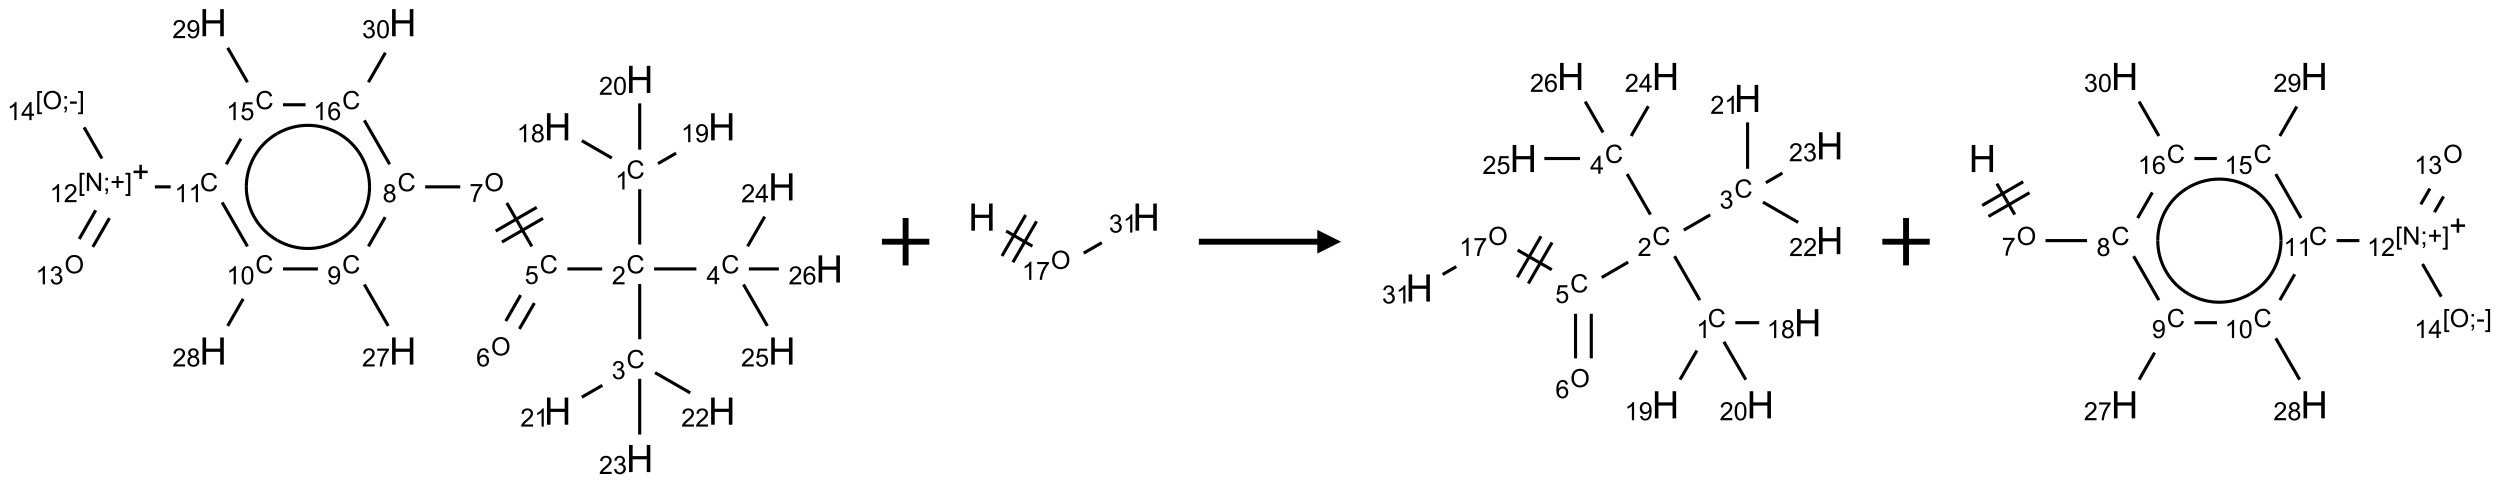 <?xml version="1.0" encoding="UTF-8"?>
<svg xmlns="http://www.w3.org/2000/svg" xmlns:xlink="http://www.w3.org/1999/xlink" width="1055" height="204" viewBox="0 0 1055 204">
<defs>
<g>
<g id="glyph-0-0">
<path d="M 1.332 0 L 1.332 -6.668 L 6.668 -6.668 L 6.668 0 Z M 1.5 -0.168 L 6.5 -0.168 L 6.5 -6.5 L 1.5 -6.5 Z M 1.5 -0.168 "/>
</g>
<g id="glyph-0-1">
<path d="M 6.27 -2.676 L 7.281 -2.422 C 7.07 -1.594 6.688 -0.961 6.137 -0.523 C 5.586 -0.086 4.914 0.129 4.121 0.129 C 3.297 0.129 2.629 -0.039 2.113 -0.371 C 1.598 -0.707 1.203 -1.191 0.934 -1.828 C 0.664 -2.465 0.531 -3.145 0.531 -3.875 C 0.531 -4.672 0.684 -5.363 0.988 -5.957 C 1.293 -6.547 1.723 -6.996 2.285 -7.305 C 2.844 -7.613 3.461 -7.766 4.137 -7.766 C 4.898 -7.766 5.543 -7.57 6.062 -7.184 C 6.582 -6.793 6.945 -6.246 7.152 -5.543 L 6.156 -5.309 C 5.98 -5.863 5.723 -6.266 5.387 -6.52 C 5.051 -6.773 4.625 -6.902 4.113 -6.902 C 3.527 -6.902 3.039 -6.762 2.645 -6.48 C 2.25 -6.199 1.973 -5.82 1.812 -5.348 C 1.652 -4.871 1.574 -4.383 1.574 -3.879 C 1.574 -3.23 1.668 -2.664 1.855 -2.18 C 2.047 -1.695 2.34 -1.332 2.738 -1.094 C 3.137 -0.855 3.57 -0.734 4.035 -0.734 C 4.602 -0.734 5.082 -0.898 5.473 -1.223 C 5.867 -1.551 6.133 -2.035 6.27 -2.676 Z M 6.27 -2.676 "/>
</g>
<g id="glyph-0-2">
<path d="M 3.973 0 L 3.035 0 L 3.035 -5.973 C 2.809 -5.758 2.516 -5.543 2.148 -5.328 C 1.781 -5.113 1.453 -4.953 1.16 -4.844 L 1.16 -5.75 C 1.684 -5.996 2.145 -6.297 2.535 -6.645 C 2.93 -6.996 3.207 -7.336 3.371 -7.668 L 3.973 -7.668 Z M 3.973 0 "/>
</g>
<g id="glyph-0-3">
<path d="M 5.371 -0.902 L 5.371 0 L 0.324 0 C 0.316 -0.227 0.352 -0.441 0.434 -0.652 C 0.562 -0.996 0.766 -1.332 1.051 -1.668 C 1.332 -2 1.742 -2.387 2.277 -2.824 C 3.105 -3.504 3.668 -4.043 3.957 -4.441 C 4.25 -4.84 4.395 -5.215 4.395 -5.566 C 4.395 -5.938 4.262 -6.254 3.996 -6.508 C 3.73 -6.762 3.387 -6.891 2.957 -6.891 C 2.508 -6.891 2.145 -6.754 1.875 -6.484 C 1.605 -6.215 1.469 -5.84 1.465 -5.359 L 0.5 -5.457 C 0.566 -6.176 0.812 -6.727 1.246 -7.102 C 1.676 -7.477 2.254 -7.668 2.98 -7.668 C 3.711 -7.668 4.293 -7.465 4.719 -7.059 C 5.145 -6.652 5.359 -6.148 5.359 -5.547 C 5.359 -5.242 5.297 -4.941 5.172 -4.645 C 5.047 -4.352 4.84 -4.039 4.551 -3.715 C 4.262 -3.387 3.777 -2.938 3.105 -2.371 C 2.543 -1.898 2.18 -1.578 2.02 -1.41 C 1.859 -1.242 1.73 -1.07 1.625 -0.902 Z M 5.371 -0.902 "/>
</g>
<g id="glyph-0-4">
<path d="M 0.449 -2.016 L 1.387 -2.141 C 1.492 -1.609 1.676 -1.227 1.934 -0.992 C 2.191 -0.758 2.508 -0.641 2.879 -0.641 C 3.32 -0.641 3.695 -0.793 3.996 -1.098 C 4.301 -1.402 4.453 -1.781 4.453 -2.234 C 4.453 -2.664 4.312 -3.02 4.031 -3.301 C 3.75 -3.578 3.391 -3.719 2.957 -3.719 C 2.781 -3.719 2.562 -3.684 2.297 -3.613 L 2.402 -4.438 C 2.465 -4.43 2.516 -4.426 2.551 -4.426 C 2.949 -4.426 3.312 -4.531 3.629 -4.738 C 3.949 -4.949 4.109 -5.27 4.109 -5.703 C 4.109 -6.047 3.992 -6.332 3.762 -6.559 C 3.527 -6.785 3.227 -6.895 2.859 -6.895 C 2.496 -6.895 2.191 -6.781 1.949 -6.551 C 1.707 -6.324 1.547 -5.98 1.48 -5.52 L 0.543 -5.688 C 0.656 -6.316 0.918 -6.805 1.324 -7.148 C 1.73 -7.492 2.234 -7.668 2.84 -7.668 C 3.254 -7.668 3.641 -7.578 3.988 -7.398 C 4.34 -7.219 4.609 -6.977 4.793 -6.668 C 4.98 -6.359 5.074 -6.031 5.074 -5.684 C 5.074 -5.352 4.984 -5.051 4.809 -4.781 C 4.629 -4.512 4.367 -4.297 4.02 -4.137 C 4.473 -4.031 4.824 -3.816 5.074 -3.488 C 5.324 -3.16 5.449 -2.75 5.449 -2.254 C 5.449 -1.59 5.203 -1.023 4.719 -0.559 C 4.234 -0.098 3.617 0.137 2.875 0.137 C 2.203 0.137 1.648 -0.062 1.207 -0.465 C 0.762 -0.863 0.512 -1.379 0.449 -2.016 Z M 0.449 -2.016 "/>
</g>
<g id="glyph-0-5">
<path d="M 3.449 0 L 3.449 -1.828 L 0.137 -1.828 L 0.137 -2.688 L 3.621 -7.637 L 4.387 -7.637 L 4.387 -2.688 L 5.418 -2.688 L 5.418 -1.828 L 4.387 -1.828 L 4.387 0 Z M 3.449 -2.688 L 3.449 -6.129 L 1.059 -2.688 Z M 3.449 -2.688 "/>
</g>
<g id="glyph-0-6">
<path d="M 0.441 -2 L 1.426 -2.082 C 1.5 -1.605 1.668 -1.242 1.934 -1.004 C 2.199 -0.762 2.52 -0.641 2.895 -0.641 C 3.348 -0.641 3.73 -0.812 4.043 -1.152 C 4.355 -1.492 4.512 -1.941 4.512 -2.504 C 4.512 -3.039 4.359 -3.461 4.059 -3.77 C 3.758 -4.078 3.367 -4.234 2.879 -4.234 C 2.578 -4.234 2.305 -4.164 2.062 -4.027 C 1.82 -3.891 1.629 -3.715 1.488 -3.496 L 0.609 -3.609 L 1.348 -7.531 L 5.145 -7.531 L 5.145 -6.637 L 2.098 -6.637 L 1.688 -4.582 C 2.145 -4.902 2.625 -5.062 3.129 -5.062 C 3.797 -5.062 4.359 -4.832 4.816 -4.371 C 5.277 -3.91 5.504 -3.312 5.504 -2.59 C 5.504 -1.898 5.305 -1.301 4.902 -0.797 C 4.41 -0.18 3.742 0.129 2.895 0.129 C 2.199 0.129 1.633 -0.062 1.195 -0.453 C 0.758 -0.844 0.504 -1.359 0.441 -2 Z M 0.441 -2 "/>
</g>
<g id="glyph-0-7">
<path d="M 5.309 -5.766 L 4.375 -5.691 C 4.293 -6.059 4.172 -6.328 4.02 -6.496 C 3.766 -6.762 3.453 -6.895 3.082 -6.895 C 2.785 -6.895 2.523 -6.812 2.297 -6.645 C 2 -6.43 1.77 -6.117 1.598 -5.703 C 1.43 -5.289 1.34 -4.703 1.332 -3.938 C 1.559 -4.281 1.836 -4.535 2.16 -4.703 C 2.488 -4.871 2.828 -4.953 3.188 -4.953 C 3.812 -4.953 4.344 -4.723 4.785 -4.262 C 5.223 -3.801 5.441 -3.207 5.441 -2.48 C 5.441 -2 5.34 -1.555 5.133 -1.145 C 4.926 -0.73 4.641 -0.418 4.281 -0.199 C 3.922 0.02 3.512 0.129 3.051 0.129 C 2.27 0.129 1.633 -0.156 1.141 -0.73 C 0.648 -1.305 0.402 -2.254 0.402 -3.574 C 0.402 -5.051 0.672 -6.121 1.219 -6.793 C 1.695 -7.375 2.336 -7.668 3.141 -7.668 C 3.742 -7.668 4.234 -7.5 4.617 -7.16 C 5 -6.824 5.23 -6.359 5.309 -5.766 Z M 1.48 -2.473 C 1.48 -2.152 1.547 -1.844 1.684 -1.547 C 1.82 -1.25 2.016 -1.027 2.262 -0.871 C 2.508 -0.719 2.766 -0.641 3.035 -0.641 C 3.434 -0.641 3.773 -0.801 4.059 -1.121 C 4.344 -1.441 4.484 -1.875 4.484 -2.422 C 4.484 -2.949 4.344 -3.367 4.062 -3.668 C 3.781 -3.973 3.426 -4.125 3 -4.125 C 2.578 -4.125 2.219 -3.973 1.922 -3.668 C 1.625 -3.363 1.48 -2.969 1.48 -2.473 Z M 1.48 -2.473 "/>
</g>
<g id="glyph-0-8">
<path d="M 0.516 -3.719 C 0.516 -4.984 0.855 -5.977 1.535 -6.695 C 2.215 -7.414 3.094 -7.77 4.172 -7.77 C 4.875 -7.77 5.512 -7.602 6.078 -7.266 C 6.645 -6.93 7.074 -6.461 7.371 -5.855 C 7.668 -5.254 7.816 -4.57 7.816 -3.809 C 7.816 -3.035 7.66 -2.34 7.348 -1.73 C 7.035 -1.117 6.594 -0.656 6.02 -0.34 C 5.449 -0.027 4.828 0.129 4.168 0.129 C 3.449 0.129 2.805 -0.043 2.238 -0.391 C 1.672 -0.738 1.246 -1.211 0.953 -1.812 C 0.66 -2.414 0.516 -3.047 0.516 -3.719 Z M 1.559 -3.703 C 1.559 -2.781 1.805 -2.059 2.301 -1.527 C 2.793 -1 3.414 -0.734 4.16 -0.734 C 4.922 -0.734 5.547 -1 6.039 -1.535 C 6.531 -2.07 6.777 -2.828 6.777 -3.812 C 6.777 -4.434 6.672 -4.977 6.461 -5.441 C 6.25 -5.902 5.945 -6.262 5.539 -6.52 C 5.133 -6.773 4.68 -6.902 4.176 -6.902 C 3.461 -6.902 2.848 -6.656 2.332 -6.164 C 1.816 -5.672 1.559 -4.852 1.559 -3.703 Z M 1.559 -3.703 "/>
</g>
<g id="glyph-0-9">
<path d="M 0.504 -6.637 L 0.504 -7.535 L 5.449 -7.535 L 5.449 -6.809 C 4.961 -6.289 4.48 -5.602 4.004 -4.746 C 3.527 -3.887 3.156 -3.004 2.895 -2.098 C 2.707 -1.461 2.59 -0.762 2.535 0 L 1.574 0 C 1.582 -0.602 1.703 -1.328 1.926 -2.176 C 2.152 -3.027 2.477 -3.848 2.898 -4.637 C 3.32 -5.426 3.77 -6.094 4.246 -6.637 Z M 0.504 -6.637 "/>
</g>
<g id="glyph-0-10">
<path d="M 1.887 -4.141 C 1.496 -4.281 1.207 -4.484 1.02 -4.75 C 0.832 -5.016 0.738 -5.328 0.738 -5.699 C 0.738 -6.254 0.938 -6.719 1.34 -7.098 C 1.738 -7.477 2.27 -7.668 2.934 -7.668 C 3.598 -7.668 4.137 -7.473 4.543 -7.086 C 4.949 -6.699 5.152 -6.227 5.152 -5.672 C 5.152 -5.316 5.059 -5.008 4.871 -4.746 C 4.688 -4.484 4.406 -4.281 4.027 -4.141 C 4.496 -3.988 4.852 -3.742 5.098 -3.402 C 5.34 -3.062 5.465 -2.656 5.465 -2.184 C 5.465 -1.531 5.234 -0.98 4.77 -0.535 C 4.309 -0.09 3.703 0.129 2.949 0.129 C 2.195 0.129 1.586 -0.094 1.125 -0.539 C 0.664 -0.984 0.434 -1.543 0.434 -2.207 C 0.434 -2.703 0.559 -3.121 0.809 -3.457 C 1.062 -3.793 1.422 -4.02 1.887 -4.141 Z M 1.699 -5.73 C 1.699 -5.367 1.812 -5.074 2.047 -4.844 C 2.281 -4.613 2.582 -4.5 2.953 -4.5 C 3.312 -4.5 3.609 -4.613 3.84 -4.84 C 4.07 -5.066 4.188 -5.348 4.188 -5.676 C 4.188 -6.02 4.07 -6.309 3.832 -6.543 C 3.594 -6.777 3.297 -6.895 2.941 -6.895 C 2.586 -6.895 2.289 -6.781 2.051 -6.551 C 1.816 -6.324 1.699 -6.047 1.699 -5.73 Z M 1.395 -2.203 C 1.395 -1.938 1.461 -1.676 1.586 -1.426 C 1.711 -1.176 1.902 -0.984 2.152 -0.848 C 2.402 -0.711 2.672 -0.641 2.957 -0.641 C 3.406 -0.641 3.777 -0.785 4.066 -1.074 C 4.359 -1.363 4.504 -1.727 4.504 -2.172 C 4.504 -2.625 4.355 -2.996 4.055 -3.293 C 3.754 -3.586 3.379 -3.734 2.926 -3.734 C 2.484 -3.734 2.121 -3.59 1.832 -3.297 C 1.543 -3.004 1.395 -2.641 1.395 -2.203 Z M 1.395 -2.203 "/>
</g>
<g id="glyph-0-11">
<path d="M 0.582 -1.766 L 1.484 -1.848 C 1.562 -1.426 1.707 -1.117 1.922 -0.926 C 2.137 -0.734 2.414 -0.641 2.75 -0.641 C 3.039 -0.641 3.289 -0.707 3.508 -0.84 C 3.727 -0.973 3.902 -1.148 4.043 -1.367 C 4.18 -1.586 4.297 -1.887 4.391 -2.262 C 4.484 -2.637 4.531 -3.016 4.531 -3.406 C 4.531 -3.449 4.531 -3.512 4.527 -3.594 C 4.34 -3.297 4.082 -3.055 3.758 -2.867 C 3.434 -2.68 3.082 -2.59 2.703 -2.59 C 2.07 -2.59 1.535 -2.816 1.098 -3.277 C 0.66 -3.734 0.441 -4.34 0.441 -5.09 C 0.441 -5.863 0.672 -6.484 1.129 -6.957 C 1.586 -7.43 2.156 -7.668 2.844 -7.668 C 3.34 -7.668 3.793 -7.531 4.207 -7.266 C 4.617 -7 4.93 -6.617 5.145 -6.121 C 5.355 -5.629 5.465 -4.91 5.465 -3.973 C 5.465 -2.996 5.359 -2.223 5.145 -1.645 C 4.934 -1.066 4.617 -0.625 4.199 -0.324 C 3.781 -0.02 3.293 0.129 2.73 0.129 C 2.133 0.129 1.645 -0.035 1.266 -0.367 C 0.887 -0.699 0.66 -1.164 0.582 -1.766 Z M 4.422 -5.137 C 4.422 -5.676 4.277 -6.102 3.992 -6.418 C 3.707 -6.734 3.359 -6.891 2.957 -6.891 C 2.543 -6.891 2.18 -6.719 1.871 -6.379 C 1.562 -6.039 1.406 -5.598 1.406 -5.059 C 1.406 -4.57 1.555 -4.176 1.848 -3.871 C 2.141 -3.566 2.5 -3.418 2.934 -3.418 C 3.367 -3.418 3.723 -3.57 4.004 -3.871 C 4.281 -4.176 4.422 -4.598 4.422 -5.137 Z M 4.422 -5.137 "/>
</g>
<g id="glyph-0-12">
<path d="M 0.441 -3.766 C 0.441 -4.668 0.535 -5.395 0.723 -5.945 C 0.906 -6.496 1.184 -6.922 1.551 -7.219 C 1.918 -7.516 2.375 -7.668 2.934 -7.668 C 3.344 -7.668 3.703 -7.586 4.012 -7.418 C 4.32 -7.254 4.574 -7.016 4.777 -6.707 C 4.977 -6.395 5.137 -6.016 5.25 -5.57 C 5.363 -5.125 5.422 -4.523 5.422 -3.766 C 5.422 -2.871 5.328 -2.148 5.145 -1.598 C 4.961 -1.047 4.688 -0.621 4.32 -0.32 C 3.953 -0.02 3.492 0.129 2.934 0.129 C 2.195 0.129 1.617 -0.133 1.199 -0.66 C 0.695 -1.297 0.441 -2.332 0.441 -3.766 Z M 1.406 -3.766 C 1.406 -2.512 1.555 -1.68 1.848 -1.262 C 2.141 -0.848 2.5 -0.641 2.934 -0.641 C 3.363 -0.641 3.727 -0.848 4.02 -1.266 C 4.312 -1.684 4.457 -2.516 4.457 -3.766 C 4.457 -5.023 4.312 -5.859 4.02 -6.27 C 3.727 -6.684 3.359 -6.891 2.922 -6.891 C 2.492 -6.891 2.148 -6.707 1.891 -6.344 C 1.566 -5.879 1.406 -5.02 1.406 -3.766 Z M 1.406 -3.766 "/>
</g>
<g id="glyph-0-13">
<path d="M 0.723 2.121 L 0.723 -7.637 L 2.793 -7.637 L 2.793 -6.859 L 1.66 -6.859 L 1.66 1.344 L 2.793 1.344 L 2.793 2.121 Z M 0.723 2.121 "/>
</g>
<g id="glyph-0-14">
<path d="M 0.812 0 L 0.812 -7.637 L 1.848 -7.637 L 5.859 -1.641 L 5.859 -7.637 L 6.828 -7.637 L 6.828 0 L 5.793 0 L 1.781 -6 L 1.781 0 Z M 0.812 0 "/>
</g>
<g id="glyph-0-15">
<path d="M 0.949 -4.465 L 0.949 -5.531 L 2.016 -5.531 L 2.016 -4.465 Z M 0.949 0 L 0.949 -1.066 L 2.016 -1.066 L 2.016 0 C 2.016 0.391 1.945 0.711 1.809 0.949 C 1.668 1.191 1.449 1.379 1.145 1.512 L 0.887 1.109 C 1.082 1.023 1.23 0.895 1.324 0.727 C 1.418 0.559 1.469 0.316 1.48 0 Z M 0.949 0 "/>
</g>
<g id="glyph-0-16">
<path d="M 2.672 -1.234 L 2.672 -3.328 L 0.594 -3.328 L 0.594 -4.203 L 2.672 -4.203 L 2.672 -6.281 L 3.559 -6.281 L 3.559 -4.203 L 5.637 -4.203 L 5.637 -3.328 L 3.559 -3.328 L 3.559 -1.234 Z M 2.672 -1.234 "/>
</g>
<g id="glyph-0-17">
<path d="M 2.27 2.121 L 0.203 2.121 L 0.203 1.344 L 1.332 1.344 L 1.332 -6.859 L 0.203 -6.859 L 0.203 -7.637 L 2.27 -7.637 Z M 2.27 2.121 "/>
</g>
<g id="glyph-0-18">
<path d="M 0.34 -2.293 L 0.34 -3.234 L 3.219 -3.234 L 3.219 -2.293 Z M 0.34 -2.293 "/>
</g>
<g id="glyph-1-0">
<path d="M 2 0 L 2 -10 L 10 -10 L 10 0 Z M 2.25 -0.25 L 9.75 -0.25 L 9.75 -9.75 L 2.25 -9.75 Z M 2.25 -0.25 "/>
</g>
<g id="glyph-1-1">
<path d="M 1.281 0 L 1.281 -11.453 L 2.797 -11.453 L 2.797 -6.75 L 8.75 -6.75 L 8.75 -11.453 L 10.266 -11.453 L 10.266 0 L 8.75 0 L 8.75 -5.398 L 2.797 -5.398 L 2.797 0 Z M 1.281 0 "/>
</g>
</g>
</defs>
<path fill="none" stroke-width="0.033" stroke-linecap="butt" stroke-linejoin="miter" stroke="rgb(0%, 0%, 0%)" stroke-opacity="1" stroke-miterlimit="10" d="M 6 1.757 L 6 2.34 " transform="matrix(40, 0, 0, 40, 29.949, 9.574)"/>
<path fill="none" stroke-width="0.033" stroke-linecap="butt" stroke-linejoin="miter" stroke="rgb(0%, 0%, 0%)" stroke-opacity="1" stroke-miterlimit="10" d="M 6 2.757 L 6 3.34 " transform="matrix(40, 0, 0, 40, 29.949, 9.574)"/>
<path fill="none" stroke-width="0.033" stroke-linecap="butt" stroke-linejoin="miter" stroke="rgb(0%, 0%, 0%)" stroke-opacity="1" stroke-miterlimit="10" d="M 5.606 3.826 L 5.389 3.951 " transform="matrix(40, 0, 0, 40, 29.949, 9.574)"/>
<path fill="none" stroke-width="0.033" stroke-linecap="butt" stroke-linejoin="miter" stroke="rgb(0%, 0%, 0%)" stroke-opacity="1" stroke-miterlimit="10" d="M 6.162 3.692 L 6.534 3.906 " transform="matrix(40, 0, 0, 40, 29.949, 9.574)"/>
<path fill="none" stroke-width="0.033" stroke-linecap="butt" stroke-linejoin="miter" stroke="rgb(0%, 0%, 0%)" stroke-opacity="1" stroke-miterlimit="10" d="M 6 3.757 L 6 4.345 " transform="matrix(40, 0, 0, 40, 29.949, 9.574)"/>
<path fill="none" stroke-width="0.033" stroke-linecap="butt" stroke-linejoin="miter" stroke="rgb(0%, 0%, 0%)" stroke-opacity="1" stroke-miterlimit="10" d="M 6.152 2.598 L 6.598 2.598 " transform="matrix(40, 0, 0, 40, 29.949, 9.574)"/>
<path fill="none" stroke-width="0.033" stroke-linecap="butt" stroke-linejoin="miter" stroke="rgb(0%, 0%, 0%)" stroke-opacity="1" stroke-miterlimit="10" d="M 7.138 2.36 L 7.319 2.046 " transform="matrix(40, 0, 0, 40, 29.949, 9.574)"/>
<path fill="none" stroke-width="0.033" stroke-linecap="butt" stroke-linejoin="miter" stroke="rgb(0%, 0%, 0%)" stroke-opacity="1" stroke-miterlimit="10" d="M 7.095 2.762 L 7.347 3.199 " transform="matrix(40, 0, 0, 40, 29.949, 9.574)"/>
<path fill="none" stroke-width="0.033" stroke-linecap="butt" stroke-linejoin="miter" stroke="rgb(0%, 0%, 0%)" stroke-opacity="1" stroke-miterlimit="10" d="M 7.152 2.598 L 7.468 2.598 " transform="matrix(40, 0, 0, 40, 29.949, 9.574)"/>
<path fill="none" stroke-width="0.033" stroke-linecap="butt" stroke-linejoin="miter" stroke="rgb(0%, 0%, 0%)" stroke-opacity="1" stroke-miterlimit="10" d="M 5.604 2.598 L 5.237 2.598 " transform="matrix(40, 0, 0, 40, 29.949, 9.574)"/>
<path fill="none" stroke-width="0.033" stroke-linecap="butt" stroke-linejoin="miter" stroke="rgb(0%, 0%, 0%)" stroke-opacity="1" stroke-miterlimit="10" d="M 4.744 2.874 L 4.587 3.148 " transform="matrix(40, 0, 0, 40, 29.949, 9.574)"/>
<path fill="none" stroke-width="0.033" stroke-linecap="butt" stroke-linejoin="miter" stroke="rgb(0%, 0%, 0%)" stroke-opacity="1" stroke-miterlimit="10" d="M 4.889 2.958 L 4.731 3.231 " transform="matrix(40, 0, 0, 40, 29.949, 9.574)"/>
<path fill="none" stroke-width="0.033" stroke-linecap="butt" stroke-linejoin="miter" stroke="rgb(0%, 0%, 0%)" stroke-opacity="1" stroke-miterlimit="10" d="M 4.862 2.36 L 4.598 1.902 " transform="matrix(40, 0, 0, 40, 29.949, 9.574)"/>
<path fill="none" stroke-width="0.033" stroke-linecap="butt" stroke-linejoin="miter" stroke="rgb(0%, 0%, 0%)" stroke-opacity="1" stroke-miterlimit="10" d="M 4.914 1.948 L 4.481 2.198 " transform="matrix(40, 0, 0, 40, 29.949, 9.574)"/>
<path fill="none" stroke-width="0.033" stroke-linecap="butt" stroke-linejoin="miter" stroke="rgb(0%, 0%, 0%)" stroke-opacity="1" stroke-miterlimit="10" d="M 4.98 2.064 L 4.547 2.314 " transform="matrix(40, 0, 0, 40, 29.949, 9.574)"/>
<path fill="none" stroke-width="0.033" stroke-linecap="butt" stroke-linejoin="miter" stroke="rgb(0%, 0%, 0%)" stroke-opacity="1" stroke-miterlimit="10" d="M 4.107 1.732 L 3.737 1.732 " transform="matrix(40, 0, 0, 40, 29.949, 9.574)"/>
<path fill="none" stroke-width="0.033" stroke-linecap="butt" stroke-linejoin="miter" stroke="rgb(0%, 0%, 0%)" stroke-opacity="1" stroke-miterlimit="10" d="M 3.315 2.052 L 3.138 2.36 " transform="matrix(40, 0, 0, 40, 29.949, 9.574)"/>
<path fill="none" stroke-width="0.033" stroke-linecap="butt" stroke-linejoin="miter" stroke="rgb(0%, 0%, 0%)" stroke-opacity="1" stroke-miterlimit="10" d="M 3.095 2.762 L 3.347 3.199 " transform="matrix(40, 0, 0, 40, 29.949, 9.574)"/>
<path fill="none" stroke-width="0.033" stroke-linecap="butt" stroke-linejoin="miter" stroke="rgb(0%, 0%, 0%)" stroke-opacity="1" stroke-miterlimit="10" d="M 2.605 2.598 L 2.237 2.598 " transform="matrix(40, 0, 0, 40, 29.949, 9.574)"/>
<path fill="none" stroke-width="0.033" stroke-linecap="butt" stroke-linejoin="miter" stroke="rgb(0%, 0%, 0%)" stroke-opacity="1" stroke-miterlimit="10" d="M 1.817 2.914 L 1.653 3.199 " transform="matrix(40, 0, 0, 40, 29.949, 9.574)"/>
<path fill="none" stroke-width="0.033" stroke-linecap="butt" stroke-linejoin="miter" stroke="rgb(0%, 0%, 0%)" stroke-opacity="1" stroke-miterlimit="10" d="M 1.862 2.36 L 1.595 1.896 " transform="matrix(40, 0, 0, 40, 29.949, 9.574)"/>
<path fill="none" stroke-width="0.033" stroke-linecap="butt" stroke-linejoin="miter" stroke="rgb(0%, 0%, 0%)" stroke-opacity="1" stroke-miterlimit="10" d="M 1.052 1.732 L 0.885 1.732 " transform="matrix(40, 0, 0, 40, 29.949, 9.574)"/>
<path fill="none" stroke-width="0.033" stroke-linecap="butt" stroke-linejoin="miter" stroke="rgb(0%, 0%, 0%)" stroke-opacity="1" stroke-miterlimit="10" d="M 0.261 1.979 L 0.087 2.282 " transform="matrix(40, 0, 0, 40, 29.949, 9.574)"/>
<path fill="none" stroke-width="0.033" stroke-linecap="butt" stroke-linejoin="miter" stroke="rgb(0%, 0%, 0%)" stroke-opacity="1" stroke-miterlimit="10" d="M 0.406 2.062 L 0.231 2.365 " transform="matrix(40, 0, 0, 40, 29.949, 9.574)"/>
<path fill="none" stroke-width="0.033" stroke-linecap="butt" stroke-linejoin="miter" stroke="rgb(0%, 0%, 0%)" stroke-opacity="1" stroke-miterlimit="10" d="M 0.327 1.433 L 0.138 1.104 " transform="matrix(40, 0, 0, 40, 29.949, 9.574)"/>
<path fill="none" stroke-width="0.033" stroke-linecap="butt" stroke-linejoin="miter" stroke="rgb(0%, 0%, 0%)" stroke-opacity="1" stroke-miterlimit="10" d="M 1.638 1.494 L 1.793 1.224 " transform="matrix(40, 0, 0, 40, 29.949, 9.574)"/>
<path fill="none" stroke-width="0.033" stroke-linecap="butt" stroke-linejoin="miter" stroke="rgb(0%, 0%, 0%)" stroke-opacity="1" stroke-miterlimit="10" d="M 1.862 0.628 L 1.653 0.265 " transform="matrix(40, 0, 0, 40, 29.949, 9.574)"/>
<path fill="none" stroke-width="0.033" stroke-linecap="butt" stroke-linejoin="miter" stroke="rgb(0%, 0%, 0%)" stroke-opacity="1" stroke-miterlimit="10" d="M 2.237 0.866 L 2.475 0.866 " transform="matrix(40, 0, 0, 40, 29.949, 9.574)"/>
<path fill="none" stroke-width="0.033" stroke-linecap="butt" stroke-linejoin="miter" stroke="rgb(0%, 0%, 0%)" stroke-opacity="1" stroke-miterlimit="10" d="M 3.095 1.03 L 3.362 1.494 " transform="matrix(40, 0, 0, 40, 29.949, 9.574)"/>
<path fill="none" stroke-width="0.033" stroke-linecap="butt" stroke-linejoin="miter" stroke="rgb(0%, 0%, 0%)" stroke-opacity="1" stroke-miterlimit="10" d="M 3.138 0.628 L 3.317 0.317 " transform="matrix(40, 0, 0, 40, 29.949, 9.574)"/>
<path fill="none" stroke-width="0.033" stroke-linecap="butt" stroke-linejoin="miter" stroke="rgb(0%, 0%, 0%)" stroke-opacity="1" stroke-miterlimit="10" d="M 5.706 1.428 L 5.389 1.245 " transform="matrix(40, 0, 0, 40, 29.949, 9.574)"/>
<path fill="none" stroke-width="0.033" stroke-linecap="butt" stroke-linejoin="miter" stroke="rgb(0%, 0%, 0%)" stroke-opacity="1" stroke-miterlimit="10" d="M 6.193 1.487 L 6.384 1.376 " transform="matrix(40, 0, 0, 40, 29.949, 9.574)"/>
<path fill="none" stroke-width="0.033" stroke-linecap="butt" stroke-linejoin="miter" stroke="rgb(0%, 0%, 0%)" stroke-opacity="1" stroke-miterlimit="10" d="M 6 1.34 L 6 0.851 " transform="matrix(40, 0, 0, 40, 29.949, 9.574)"/>
<path fill="none" stroke-width="0.033" stroke-linecap="butt" stroke-linejoin="miter" stroke="rgb(0%, 0%, 0%)" stroke-opacity="1" stroke-miterlimit="10" d="M 3.15 1.732 C 3.15 1.964 3.026 2.179 2.825 2.295 " transform="matrix(40, 0, 0, 40, 29.949, 9.574)"/>
<path fill="none" stroke-width="0.033" stroke-linecap="butt" stroke-linejoin="miter" stroke="rgb(0%, 0%, 0%)" stroke-opacity="1" stroke-miterlimit="10" d="M 2.825 1.17 C 3.026 1.286 3.15 1.5 3.15 1.732 " transform="matrix(40, 0, 0, 40, 29.949, 9.574)"/>
<path fill="none" stroke-width="0.033" stroke-linecap="butt" stroke-linejoin="miter" stroke="rgb(0%, 0%, 0%)" stroke-opacity="1" stroke-miterlimit="10" d="M 2.175 1.17 C 2.376 1.054 2.624 1.054 2.825 1.17 " transform="matrix(40, 0, 0, 40, 29.949, 9.574)"/>
<path fill="none" stroke-width="0.033" stroke-linecap="butt" stroke-linejoin="miter" stroke="rgb(0%, 0%, 0%)" stroke-opacity="1" stroke-miterlimit="10" d="M 1.85 1.732 C 1.85 1.5 1.974 1.286 2.175 1.17 " transform="matrix(40, 0, 0, 40, 29.949, 9.574)"/>
<path fill="none" stroke-width="0.033" stroke-linecap="butt" stroke-linejoin="miter" stroke="rgb(0%, 0%, 0%)" stroke-opacity="1" stroke-miterlimit="10" d="M 2.175 2.295 C 1.974 2.179 1.85 1.964 1.85 1.732 " transform="matrix(40, 0, 0, 40, 29.949, 9.574)"/>
<path fill="none" stroke-width="0.033" stroke-linecap="butt" stroke-linejoin="miter" stroke="rgb(0%, 0%, 0%)" stroke-opacity="1" stroke-miterlimit="10" d="M 2.825 2.295 C 2.624 2.411 2.376 2.411 2.175 2.295 " transform="matrix(40, 0, 0, 40, 29.949, 9.574)"/>
<g fill="rgb(0%, 0%, 0%)" fill-opacity="1">
<use xlink:href="#glyph-0-1" x="264.355" y="75.344"/>
</g>
<g fill="rgb(0%, 0%, 0%)" fill-opacity="1">
<use xlink:href="#glyph-0-2" x="259.578" y="79.977"/>
</g>
<g fill="rgb(0%, 0%, 0%)" fill-opacity="1">
<use xlink:href="#glyph-0-1" x="264.355" y="115.344"/>
</g>
<g fill="rgb(0%, 0%, 0%)" fill-opacity="1">
<use xlink:href="#glyph-0-3" x="258.184" y="119.977"/>
</g>
<g fill="rgb(0%, 0%, 0%)" fill-opacity="1">
<use xlink:href="#glyph-0-1" x="264.355" y="155.344"/>
</g>
<g fill="rgb(0%, 0%, 0%)" fill-opacity="1">
<use xlink:href="#glyph-0-4" x="258.105" y="159.977"/>
</g>
<g fill="rgb(0%, 0%, 0%)" fill-opacity="1">
<use xlink:href="#glyph-1-1" x="229.535" y="179.227"/>
</g>
<g fill="rgb(0%, 0%, 0%)" fill-opacity="1">
<use xlink:href="#glyph-0-3" x="219.578" y="180.016"/>
<use xlink:href="#glyph-0-2" x="225.51" y="180.016"/>
</g>
<g fill="rgb(0%, 0%, 0%)" fill-opacity="1">
<use xlink:href="#glyph-1-1" x="298.816" y="179.227"/>
</g>
<g fill="rgb(0%, 0%, 0%)" fill-opacity="1">
<use xlink:href="#glyph-0-3" x="287.465" y="180.016"/>
<use xlink:href="#glyph-0-3" x="293.397" y="180.016"/>
</g>
<g fill="rgb(0%, 0%, 0%)" fill-opacity="1">
<use xlink:href="#glyph-1-1" x="264.176" y="199.227"/>
</g>
<g fill="rgb(0%, 0%, 0%)" fill-opacity="1">
<use xlink:href="#glyph-0-3" x="252.746" y="200.016"/>
<use xlink:href="#glyph-0-4" x="258.678" y="200.016"/>
</g>
<g fill="rgb(0%, 0%, 0%)" fill-opacity="1">
<use xlink:href="#glyph-0-1" x="304.355" y="115.344"/>
</g>
<g fill="rgb(0%, 0%, 0%)" fill-opacity="1">
<use xlink:href="#glyph-0-5" x="298.137" y="119.945"/>
</g>
<g fill="rgb(0%, 0%, 0%)" fill-opacity="1">
<use xlink:href="#glyph-1-1" x="324.176" y="84.582"/>
</g>
<g fill="rgb(0%, 0%, 0%)" fill-opacity="1">
<use xlink:href="#glyph-0-3" x="312.777" y="85.375"/>
<use xlink:href="#glyph-0-5" x="318.71" y="85.375"/>
</g>
<g fill="rgb(0%, 0%, 0%)" fill-opacity="1">
<use xlink:href="#glyph-1-1" x="324.176" y="153.867"/>
</g>
<g fill="rgb(0%, 0%, 0%)" fill-opacity="1">
<use xlink:href="#glyph-0-3" x="312.688" y="154.656"/>
<use xlink:href="#glyph-0-6" x="318.62" y="154.656"/>
</g>
<g fill="rgb(0%, 0%, 0%)" fill-opacity="1">
<use xlink:href="#glyph-1-1" x="344.176" y="119.227"/>
</g>
<g fill="rgb(0%, 0%, 0%)" fill-opacity="1">
<use xlink:href="#glyph-0-3" x="332.75" y="120.016"/>
<use xlink:href="#glyph-0-7" x="338.682" y="120.016"/>
</g>
<g fill="rgb(0%, 0%, 0%)" fill-opacity="1">
<use xlink:href="#glyph-0-1" x="227.73" y="115.344"/>
</g>
<g fill="rgb(0%, 0%, 0%)" fill-opacity="1">
<use xlink:href="#glyph-0-6" x="221.422" y="119.844"/>
</g>
<g fill="rgb(0%, 0%, 0%)" fill-opacity="1">
<use xlink:href="#glyph-0-8" x="207.195" y="149.988"/>
</g>
<g fill="rgb(0%, 0%, 0%)" fill-opacity="1">
<use xlink:href="#glyph-0-7" x="200.934" y="154.617"/>
</g>
<g fill="rgb(0%, 0%, 0%)" fill-opacity="1">
<use xlink:href="#glyph-0-8" x="204.371" y="80.703"/>
</g>
<g fill="rgb(0%, 0%, 0%)" fill-opacity="1">
<use xlink:href="#glyph-0-9" x="198.105" y="85.207"/>
</g>
<g fill="rgb(0%, 0%, 0%)" fill-opacity="1">
<use xlink:href="#glyph-0-1" x="167.73" y="80.699"/>
</g>
<g fill="rgb(0%, 0%, 0%)" fill-opacity="1">
<use xlink:href="#glyph-0-10" x="161.465" y="85.336"/>
</g>
<g fill="rgb(0%, 0%, 0%)" fill-opacity="1">
<use xlink:href="#glyph-0-1" x="144.355" y="115.344"/>
</g>
<g fill="rgb(0%, 0%, 0%)" fill-opacity="1">
<use xlink:href="#glyph-0-11" x="138.09" y="119.977"/>
</g>
<g fill="rgb(0%, 0%, 0%)" fill-opacity="1">
<use xlink:href="#glyph-1-1" x="164.176" y="153.867"/>
</g>
<g fill="rgb(0%, 0%, 0%)" fill-opacity="1">
<use xlink:href="#glyph-0-3" x="152.746" y="154.656"/>
<use xlink:href="#glyph-0-9" x="158.678" y="154.656"/>
</g>
<g fill="rgb(0%, 0%, 0%)" fill-opacity="1">
<use xlink:href="#glyph-0-1" x="107.73" y="115.344"/>
</g>
<g fill="rgb(0%, 0%, 0%)" fill-opacity="1">
<use xlink:href="#glyph-0-2" x="95.574" y="119.977"/>
<use xlink:href="#glyph-0-12" x="101.507" y="119.977"/>
</g>
<g fill="rgb(0%, 0%, 0%)" fill-opacity="1">
<use xlink:href="#glyph-1-1" x="84.176" y="153.867"/>
</g>
<g fill="rgb(0%, 0%, 0%)" fill-opacity="1">
<use xlink:href="#glyph-0-3" x="72.73" y="154.656"/>
<use xlink:href="#glyph-0-10" x="78.663" y="154.656"/>
</g>
<g fill="rgb(0%, 0%, 0%)" fill-opacity="1">
<use xlink:href="#glyph-0-1" x="84.355" y="80.699"/>
</g>
<g fill="rgb(0%, 0%, 0%)" fill-opacity="1">
<use xlink:href="#glyph-0-2" x="73.645" y="85.336"/>
<use xlink:href="#glyph-0-2" x="79.577" y="85.336"/>
</g>
<g fill="rgb(0%, 0%, 0%)" fill-opacity="1">
<use xlink:href="#glyph-0-13" x="32.879" y="80.566"/>
<use xlink:href="#glyph-0-14" x="35.842" y="80.566"/>
<use xlink:href="#glyph-0-15" x="43.546" y="80.566"/>
<use xlink:href="#glyph-0-16" x="46.509" y="80.566"/>
<use xlink:href="#glyph-0-17" x="52.738" y="80.566"/>
</g>
<g fill="rgb(0%, 0%, 0%)" fill-opacity="1">
<use xlink:href="#glyph-0-2" x="20.969" y="85.336"/>
<use xlink:href="#glyph-0-3" x="26.901" y="85.336"/>
</g>
<path fill-rule="nonzero" fill="rgb(0%, 0%, 0%)" fill-opacity="1" d="M 56.344 71.996 L 58.809 71.996 L 58.809 69.531 L 59.875 69.531 L 59.875 71.996 L 62.34 71.996 L 62.34 73.062 L 59.875 73.062 L 59.875 75.527 L 58.809 75.527 L 58.809 73.062 L 56.344 73.062 "/>
<g fill="rgb(0%, 0%, 0%)" fill-opacity="1">
<use xlink:href="#glyph-0-8" x="27.195" y="115.348"/>
</g>
<g fill="rgb(0%, 0%, 0%)" fill-opacity="1">
<use xlink:href="#glyph-0-2" x="14.996" y="119.977"/>
<use xlink:href="#glyph-0-4" x="20.928" y="119.977"/>
</g>
<g fill="rgb(0%, 0%, 0%)" fill-opacity="1">
<use xlink:href="#glyph-0-13" x="14.965" y="46.062"/>
<use xlink:href="#glyph-0-8" x="17.928" y="46.062"/>
<use xlink:href="#glyph-0-15" x="26.225" y="46.062"/>
<use xlink:href="#glyph-0-18" x="29.189" y="46.062"/>
<use xlink:href="#glyph-0-17" x="32.741" y="46.062"/>
</g>
<g fill="rgb(0%, 0%, 0%)" fill-opacity="1">
<use xlink:href="#glyph-0-2" x="3.004" y="50.695"/>
<use xlink:href="#glyph-0-5" x="8.936" y="50.695"/>
</g>
<g fill="rgb(0%, 0%, 0%)" fill-opacity="1">
<use xlink:href="#glyph-0-1" x="107.73" y="46.059"/>
</g>
<g fill="rgb(0%, 0%, 0%)" fill-opacity="1">
<use xlink:href="#glyph-0-2" x="95.488" y="50.695"/>
<use xlink:href="#glyph-0-6" x="101.421" y="50.695"/>
</g>
<g fill="rgb(0%, 0%, 0%)" fill-opacity="1">
<use xlink:href="#glyph-1-1" x="84.176" y="15.301"/>
</g>
<g fill="rgb(0%, 0%, 0%)" fill-opacity="1">
<use xlink:href="#glyph-0-3" x="72.73" y="16.094"/>
<use xlink:href="#glyph-0-11" x="78.663" y="16.094"/>
</g>
<g fill="rgb(0%, 0%, 0%)" fill-opacity="1">
<use xlink:href="#glyph-0-1" x="144.355" y="46.059"/>
</g>
<g fill="rgb(0%, 0%, 0%)" fill-opacity="1">
<use xlink:href="#glyph-0-2" x="132.176" y="50.695"/>
<use xlink:href="#glyph-0-7" x="138.108" y="50.695"/>
</g>
<g fill="rgb(0%, 0%, 0%)" fill-opacity="1">
<use xlink:href="#glyph-1-1" x="164.176" y="15.301"/>
</g>
<g fill="rgb(0%, 0%, 0%)" fill-opacity="1">
<use xlink:href="#glyph-0-4" x="152.77" y="16.094"/>
<use xlink:href="#glyph-0-12" x="158.702" y="16.094"/>
</g>
<g fill="rgb(0%, 0%, 0%)" fill-opacity="1">
<use xlink:href="#glyph-1-1" x="229.535" y="59.227"/>
</g>
<g fill="rgb(0%, 0%, 0%)" fill-opacity="1">
<use xlink:href="#glyph-0-2" x="218.086" y="60.016"/>
<use xlink:href="#glyph-0-10" x="224.018" y="60.016"/>
</g>
<g fill="rgb(0%, 0%, 0%)" fill-opacity="1">
<use xlink:href="#glyph-1-1" x="298.816" y="59.227"/>
</g>
<g fill="rgb(0%, 0%, 0%)" fill-opacity="1">
<use xlink:href="#glyph-0-2" x="287.367" y="60.016"/>
<use xlink:href="#glyph-0-11" x="293.299" y="60.016"/>
</g>
<g fill="rgb(0%, 0%, 0%)" fill-opacity="1">
<use xlink:href="#glyph-1-1" x="264.176" y="39.227"/>
</g>
<g fill="rgb(0%, 0%, 0%)" fill-opacity="1">
<use xlink:href="#glyph-0-3" x="252.77" y="40.016"/>
<use xlink:href="#glyph-0-12" x="258.702" y="40.016"/>
</g>
<path fill="none" stroke-width="0.062" stroke-linecap="butt" stroke-linejoin="miter" stroke="rgb(0%, 0%, 0%)" stroke-opacity="1" stroke-miterlimit="10" d="M 0 -0 L 0.5 -0 M 0.25 -0.25 L 0.25 0.25 " transform="matrix(40, 0, 0, 40, 372.172, 102)"/>
<path fill="none" stroke-width="0.033" stroke-linecap="butt" stroke-linejoin="miter" stroke="rgb(0%, 0%, 0%)" stroke-opacity="1" stroke-miterlimit="10" d="M 0.255 0.147 L 0.532 0.307 " transform="matrix(40, 0, 0, 40, 414.398, 91.623)"/>
<path fill="none" stroke-width="0.033" stroke-linecap="butt" stroke-linejoin="miter" stroke="rgb(0%, 0%, 0%)" stroke-opacity="1" stroke-miterlimit="10" d="M 0.326 0.477 L 0.576 0.044 " transform="matrix(40, 0, 0, 40, 414.398, 91.623)"/>
<path fill="none" stroke-width="0.033" stroke-linecap="butt" stroke-linejoin="miter" stroke="rgb(0%, 0%, 0%)" stroke-opacity="1" stroke-miterlimit="10" d="M 0.211 0.41 L 0.461 -0.023 " transform="matrix(40, 0, 0, 40, 414.398, 91.623)"/>
<path fill="none" stroke-width="0.033" stroke-linecap="butt" stroke-linejoin="miter" stroke="rgb(0%, 0%, 0%)" stroke-opacity="1" stroke-miterlimit="10" d="M 1.073 0.38 L 1.264 0.27 " transform="matrix(40, 0, 0, 40, 414.398, 91.623)"/>
<g fill="rgb(0%, 0%, 0%)" fill-opacity="1">
<use xlink:href="#glyph-1-1" x="408.625" y="97.352"/>
</g>
<g fill="rgb(0%, 0%, 0%)" fill-opacity="1">
<use xlink:href="#glyph-0-8" x="443.461" y="113.473"/>
</g>
<g fill="rgb(0%, 0%, 0%)" fill-opacity="1">
<use xlink:href="#glyph-0-2" x="431.262" y="118.105"/>
<use xlink:href="#glyph-0-9" x="437.194" y="118.105"/>
</g>
<g fill="rgb(0%, 0%, 0%)" fill-opacity="1">
<use xlink:href="#glyph-1-1" x="477.906" y="97.352"/>
</g>
<g fill="rgb(0%, 0%, 0%)" fill-opacity="1">
<use xlink:href="#glyph-0-4" x="467.949" y="98.145"/>
<use xlink:href="#glyph-0-2" x="473.882" y="98.145"/>
</g>
<path fill-rule="nonzero" fill="rgb(0%, 0%, 0%)" fill-opacity="1" d="M 505.902 103.25 L 555.902 103.25 L 555.902 107 L 565.902 102 L 555.902 97 L 555.902 100.75 L 505.902 100.75 "/>
<path fill="none" stroke-width="0.033" stroke-linecap="butt" stroke-linejoin="miter" stroke="rgb(0%, 0%, 0%)" stroke-opacity="1" stroke-miterlimit="10" d="M 2.96 2.36 L 2.693 1.896 " transform="matrix(40, 0, 0, 40, 598.918, 32.258)"/>
<path fill="none" stroke-width="0.033" stroke-linecap="butt" stroke-linejoin="miter" stroke="rgb(0%, 0%, 0%)" stroke-opacity="1" stroke-miterlimit="10" d="M 2.791 1.621 L 3.07 1.46 " transform="matrix(40, 0, 0, 40, 598.918, 32.258)"/>
<path fill="none" stroke-width="0.033" stroke-linecap="butt" stroke-linejoin="miter" stroke="rgb(0%, 0%, 0%)" stroke-opacity="1" stroke-miterlimit="10" d="M 3.464 0.974 L 3.464 0.485 " transform="matrix(40, 0, 0, 40, 598.918, 32.258)"/>
<path fill="none" stroke-width="0.033" stroke-linecap="butt" stroke-linejoin="miter" stroke="rgb(0%, 0%, 0%)" stroke-opacity="1" stroke-miterlimit="10" d="M 3.626 1.326 L 3.998 1.54 " transform="matrix(40, 0, 0, 40, 598.918, 32.258)"/>
<path fill="none" stroke-width="0.033" stroke-linecap="butt" stroke-linejoin="miter" stroke="rgb(0%, 0%, 0%)" stroke-opacity="1" stroke-miterlimit="10" d="M 3.657 1.121 L 3.832 1.019 " transform="matrix(40, 0, 0, 40, 598.918, 32.258)"/>
<path fill="none" stroke-width="0.033" stroke-linecap="butt" stroke-linejoin="miter" stroke="rgb(0%, 0%, 0%)" stroke-opacity="1" stroke-miterlimit="10" d="M 2.439 1.457 L 2.193 1.03 " transform="matrix(40, 0, 0, 40, 598.918, 32.258)"/>
<path fill="none" stroke-width="0.033" stroke-linecap="butt" stroke-linejoin="miter" stroke="rgb(0%, 0%, 0%)" stroke-opacity="1" stroke-miterlimit="10" d="M 2.236 0.628 L 2.417 0.314 " transform="matrix(40, 0, 0, 40, 598.918, 32.258)"/>
<path fill="none" stroke-width="0.033" stroke-linecap="butt" stroke-linejoin="miter" stroke="rgb(0%, 0%, 0%)" stroke-opacity="1" stroke-miterlimit="10" d="M 1.696 0.866 L 1.32 0.866 " transform="matrix(40, 0, 0, 40, 598.918, 32.258)"/>
<path fill="none" stroke-width="0.033" stroke-linecap="butt" stroke-linejoin="miter" stroke="rgb(0%, 0%, 0%)" stroke-opacity="1" stroke-miterlimit="10" d="M 1.939 0.591 L 1.751 0.265 " transform="matrix(40, 0, 0, 40, 598.918, 32.258)"/>
<path fill="none" stroke-width="0.033" stroke-linecap="butt" stroke-linejoin="miter" stroke="rgb(0%, 0%, 0%)" stroke-opacity="1" stroke-miterlimit="10" d="M 2.204 1.959 L 1.925 2.121 " transform="matrix(40, 0, 0, 40, 598.918, 32.258)"/>
<path fill="none" stroke-width="0.033" stroke-linecap="butt" stroke-linejoin="miter" stroke="rgb(0%, 0%, 0%)" stroke-opacity="1" stroke-miterlimit="10" d="M 1.649 2.504 L 1.649 2.974 " transform="matrix(40, 0, 0, 40, 598.918, 32.258)"/>
<path fill="none" stroke-width="0.033" stroke-linecap="butt" stroke-linejoin="miter" stroke="rgb(0%, 0%, 0%)" stroke-opacity="1" stroke-miterlimit="10" d="M 1.815 2.504 L 1.815 2.974 " transform="matrix(40, 0, 0, 40, 598.918, 32.258)"/>
<path fill="none" stroke-width="0.033" stroke-linecap="butt" stroke-linejoin="miter" stroke="rgb(0%, 0%, 0%)" stroke-opacity="1" stroke-miterlimit="10" d="M 1.398 2.039 L 1.038 1.832 " transform="matrix(40, 0, 0, 40, 598.918, 32.258)"/>
<path fill="none" stroke-width="0.033" stroke-linecap="butt" stroke-linejoin="miter" stroke="rgb(0%, 0%, 0%)" stroke-opacity="1" stroke-miterlimit="10" d="M 1.285 1.686 L 1.035 2.119 " transform="matrix(40, 0, 0, 40, 598.918, 32.258)"/>
<path fill="none" stroke-width="0.033" stroke-linecap="butt" stroke-linejoin="miter" stroke="rgb(0%, 0%, 0%)" stroke-opacity="1" stroke-miterlimit="10" d="M 1.401 1.752 L 1.151 2.185 " transform="matrix(40, 0, 0, 40, 598.918, 32.258)"/>
<path fill="none" stroke-width="0.033" stroke-linecap="butt" stroke-linejoin="miter" stroke="rgb(0%, 0%, 0%)" stroke-opacity="1" stroke-miterlimit="10" d="M 0.391 2.006 L 0.247 2.089 " transform="matrix(40, 0, 0, 40, 598.918, 32.258)"/>
<path fill="none" stroke-width="0.033" stroke-linecap="butt" stroke-linejoin="miter" stroke="rgb(0%, 0%, 0%)" stroke-opacity="1" stroke-miterlimit="10" d="M 3.335 2.598 L 3.587 2.598 " transform="matrix(40, 0, 0, 40, 598.918, 32.258)"/>
<path fill="none" stroke-width="0.033" stroke-linecap="butt" stroke-linejoin="miter" stroke="rgb(0%, 0%, 0%)" stroke-opacity="1" stroke-miterlimit="10" d="M 2.929 2.892 L 2.751 3.199 " transform="matrix(40, 0, 0, 40, 598.918, 32.258)"/>
<path fill="none" stroke-width="0.033" stroke-linecap="butt" stroke-linejoin="miter" stroke="rgb(0%, 0%, 0%)" stroke-opacity="1" stroke-miterlimit="10" d="M 3.214 2.799 L 3.445 3.199 " transform="matrix(40, 0, 0, 40, 598.918, 32.258)"/>
<g fill="rgb(0%, 0%, 0%)" fill-opacity="1">
<use xlink:href="#glyph-0-1" x="720.625" y="138.027"/>
</g>
<g fill="rgb(0%, 0%, 0%)" fill-opacity="1">
<use xlink:href="#glyph-0-2" x="715.844" y="142.66"/>
</g>
<g fill="rgb(0%, 0%, 0%)" fill-opacity="1">
<use xlink:href="#glyph-0-1" x="697.25" y="103.383"/>
</g>
<g fill="rgb(0%, 0%, 0%)" fill-opacity="1">
<use xlink:href="#glyph-0-3" x="691.078" y="108.02"/>
</g>
<g fill="rgb(0%, 0%, 0%)" fill-opacity="1">
<use xlink:href="#glyph-0-1" x="731.891" y="83.383"/>
</g>
<g fill="rgb(0%, 0%, 0%)" fill-opacity="1">
<use xlink:href="#glyph-0-4" x="725.637" y="88.02"/>
</g>
<g fill="rgb(0%, 0%, 0%)" fill-opacity="1">
<use xlink:href="#glyph-1-1" x="731.711" y="47.266"/>
</g>
<g fill="rgb(0%, 0%, 0%)" fill-opacity="1">
<use xlink:href="#glyph-0-3" x="721.75" y="48.059"/>
<use xlink:href="#glyph-0-2" x="727.682" y="48.059"/>
</g>
<g fill="rgb(0%, 0%, 0%)" fill-opacity="1">
<use xlink:href="#glyph-1-1" x="766.352" y="107.266"/>
</g>
<g fill="rgb(0%, 0%, 0%)" fill-opacity="1">
<use xlink:href="#glyph-0-3" x="754.996" y="108.059"/>
<use xlink:href="#glyph-0-3" x="760.928" y="108.059"/>
</g>
<g fill="rgb(0%, 0%, 0%)" fill-opacity="1">
<use xlink:href="#glyph-1-1" x="766.352" y="67.266"/>
</g>
<g fill="rgb(0%, 0%, 0%)" fill-opacity="1">
<use xlink:href="#glyph-0-3" x="754.918" y="68.059"/>
<use xlink:href="#glyph-0-4" x="760.85" y="68.059"/>
</g>
<g fill="rgb(0%, 0%, 0%)" fill-opacity="1">
<use xlink:href="#glyph-0-1" x="677.25" y="68.742"/>
</g>
<g fill="rgb(0%, 0%, 0%)" fill-opacity="1">
<use xlink:href="#glyph-0-5" x="671.027" y="73.348"/>
</g>
<g fill="rgb(0%, 0%, 0%)" fill-opacity="1">
<use xlink:href="#glyph-1-1" x="697.07" y="37.984"/>
</g>
<g fill="rgb(0%, 0%, 0%)" fill-opacity="1">
<use xlink:href="#glyph-0-3" x="685.668" y="38.777"/>
<use xlink:href="#glyph-0-5" x="691.6" y="38.777"/>
</g>
<g fill="rgb(0%, 0%, 0%)" fill-opacity="1">
<use xlink:href="#glyph-1-1" x="637.07" y="72.625"/>
</g>
<g fill="rgb(0%, 0%, 0%)" fill-opacity="1">
<use xlink:href="#glyph-0-3" x="625.578" y="73.418"/>
<use xlink:href="#glyph-0-6" x="631.51" y="73.418"/>
</g>
<g fill="rgb(0%, 0%, 0%)" fill-opacity="1">
<use xlink:href="#glyph-1-1" x="657.07" y="37.984"/>
</g>
<g fill="rgb(0%, 0%, 0%)" fill-opacity="1">
<use xlink:href="#glyph-0-3" x="645.641" y="38.777"/>
<use xlink:href="#glyph-0-7" x="651.573" y="38.777"/>
</g>
<g fill="rgb(0%, 0%, 0%)" fill-opacity="1">
<use xlink:href="#glyph-0-1" x="662.605" y="123.383"/>
</g>
<g fill="rgb(0%, 0%, 0%)" fill-opacity="1">
<use xlink:href="#glyph-0-6" x="656.297" y="127.887"/>
</g>
<g fill="rgb(0%, 0%, 0%)" fill-opacity="1">
<use xlink:href="#glyph-0-8" x="662.621" y="163.387"/>
</g>
<g fill="rgb(0%, 0%, 0%)" fill-opacity="1">
<use xlink:href="#glyph-0-7" x="656.359" y="168.02"/>
</g>
<g fill="rgb(0%, 0%, 0%)" fill-opacity="1">
<use xlink:href="#glyph-0-8" x="627.98" y="103.387"/>
</g>
<g fill="rgb(0%, 0%, 0%)" fill-opacity="1">
<use xlink:href="#glyph-0-2" x="615.781" y="108.02"/>
<use xlink:href="#glyph-0-9" x="621.714" y="108.02"/>
</g>
<g fill="rgb(0%, 0%, 0%)" fill-opacity="1">
<use xlink:href="#glyph-1-1" x="593.145" y="127.266"/>
</g>
<g fill="rgb(0%, 0%, 0%)" fill-opacity="1">
<use xlink:href="#glyph-0-4" x="583.188" y="128.059"/>
<use xlink:href="#glyph-0-2" x="589.12" y="128.059"/>
</g>
<g fill="rgb(0%, 0%, 0%)" fill-opacity="1">
<use xlink:href="#glyph-1-1" x="757.07" y="141.91"/>
</g>
<g fill="rgb(0%, 0%, 0%)" fill-opacity="1">
<use xlink:href="#glyph-0-2" x="745.617" y="142.699"/>
<use xlink:href="#glyph-0-10" x="751.549" y="142.699"/>
</g>
<g fill="rgb(0%, 0%, 0%)" fill-opacity="1">
<use xlink:href="#glyph-1-1" x="697.07" y="176.551"/>
</g>
<g fill="rgb(0%, 0%, 0%)" fill-opacity="1">
<use xlink:href="#glyph-0-2" x="685.617" y="177.34"/>
<use xlink:href="#glyph-0-11" x="691.549" y="177.34"/>
</g>
<g fill="rgb(0%, 0%, 0%)" fill-opacity="1">
<use xlink:href="#glyph-1-1" x="737.07" y="176.551"/>
</g>
<g fill="rgb(0%, 0%, 0%)" fill-opacity="1">
<use xlink:href="#glyph-0-3" x="725.664" y="177.34"/>
<use xlink:href="#glyph-0-12" x="731.596" y="177.34"/>
</g>
<path fill="none" stroke-width="0.062" stroke-linecap="butt" stroke-linejoin="miter" stroke="rgb(0%, 0%, 0%)" stroke-opacity="1" stroke-miterlimit="10" d="M -0 -0 L 0.5 -0 M 0.25 -0.25 L 0.25 0.25 " transform="matrix(40, 0, 0, 40, 794.348, 102)"/>
<path fill="none" stroke-width="0.033" stroke-linecap="butt" stroke-linejoin="miter" stroke="rgb(0%, 0%, 0%)" stroke-opacity="1" stroke-miterlimit="10" d="M 0.153 1.131 L 0.341 1.457 " transform="matrix(40, 0, 0, 40, 836.574, 32.258)"/>
<path fill="none" stroke-width="0.033" stroke-linecap="butt" stroke-linejoin="miter" stroke="rgb(0%, 0%, 0%)" stroke-opacity="1" stroke-miterlimit="10" d="M 0.064 1.477 L 0.497 1.227 " transform="matrix(40, 0, 0, 40, 836.574, 32.258)"/>
<path fill="none" stroke-width="0.033" stroke-linecap="butt" stroke-linejoin="miter" stroke="rgb(0%, 0%, 0%)" stroke-opacity="1" stroke-miterlimit="10" d="M -0.003 1.361 L 0.43 1.111 " transform="matrix(40, 0, 0, 40, 836.574, 32.258)"/>
<path fill="none" stroke-width="0.033" stroke-linecap="butt" stroke-linejoin="miter" stroke="rgb(0%, 0%, 0%)" stroke-opacity="1" stroke-miterlimit="10" d="M 0.666 1.732 L 1.104 1.732 " transform="matrix(40, 0, 0, 40, 836.574, 32.258)"/>
<path fill="none" stroke-width="0.033" stroke-linecap="butt" stroke-linejoin="miter" stroke="rgb(0%, 0%, 0%)" stroke-opacity="1" stroke-miterlimit="10" d="M 1.595 1.896 L 1.862 2.36 " transform="matrix(40, 0, 0, 40, 836.574, 32.258)"/>
<path fill="none" stroke-width="0.033" stroke-linecap="butt" stroke-linejoin="miter" stroke="rgb(0%, 0%, 0%)" stroke-opacity="1" stroke-miterlimit="10" d="M 1.817 2.914 L 1.653 3.199 " transform="matrix(40, 0, 0, 40, 836.574, 32.258)"/>
<path fill="none" stroke-width="0.033" stroke-linecap="butt" stroke-linejoin="miter" stroke="rgb(0%, 0%, 0%)" stroke-opacity="1" stroke-miterlimit="10" d="M 2.237 2.598 L 2.475 2.598 " transform="matrix(40, 0, 0, 40, 836.574, 32.258)"/>
<path fill="none" stroke-width="0.033" stroke-linecap="butt" stroke-linejoin="miter" stroke="rgb(0%, 0%, 0%)" stroke-opacity="1" stroke-miterlimit="10" d="M 3.095 2.762 L 3.347 3.199 " transform="matrix(40, 0, 0, 40, 836.574, 32.258)"/>
<path fill="none" stroke-width="0.033" stroke-linecap="butt" stroke-linejoin="miter" stroke="rgb(0%, 0%, 0%)" stroke-opacity="1" stroke-miterlimit="10" d="M 3.138 2.36 L 3.295 2.087 " transform="matrix(40, 0, 0, 40, 836.574, 32.258)"/>
<path fill="none" stroke-width="0.033" stroke-linecap="butt" stroke-linejoin="miter" stroke="rgb(0%, 0%, 0%)" stroke-opacity="1" stroke-miterlimit="10" d="M 3.737 1.732 L 3.977 1.732 " transform="matrix(40, 0, 0, 40, 836.574, 32.258)"/>
<path fill="none" stroke-width="0.033" stroke-linecap="butt" stroke-linejoin="miter" stroke="rgb(0%, 0%, 0%)" stroke-opacity="1" stroke-miterlimit="10" d="M 4.769 1.433 L 4.865 1.266 " transform="matrix(40, 0, 0, 40, 836.574, 32.258)"/>
<path fill="none" stroke-width="0.033" stroke-linecap="butt" stroke-linejoin="miter" stroke="rgb(0%, 0%, 0%)" stroke-opacity="1" stroke-miterlimit="10" d="M 4.625 1.35 L 4.721 1.183 " transform="matrix(40, 0, 0, 40, 836.574, 32.258)"/>
<path fill="none" stroke-width="0.033" stroke-linecap="butt" stroke-linejoin="miter" stroke="rgb(0%, 0%, 0%)" stroke-opacity="1" stroke-miterlimit="10" d="M 4.643 1.979 L 4.841 2.323 " transform="matrix(40, 0, 0, 40, 836.574, 32.258)"/>
<path fill="none" stroke-width="0.033" stroke-linecap="butt" stroke-linejoin="miter" stroke="rgb(0%, 0%, 0%)" stroke-opacity="1" stroke-miterlimit="10" d="M 3.362 1.494 L 3.095 1.03 " transform="matrix(40, 0, 0, 40, 836.574, 32.258)"/>
<path fill="none" stroke-width="0.033" stroke-linecap="butt" stroke-linejoin="miter" stroke="rgb(0%, 0%, 0%)" stroke-opacity="1" stroke-miterlimit="10" d="M 3.138 0.628 L 3.317 0.317 " transform="matrix(40, 0, 0, 40, 836.574, 32.258)"/>
<path fill="none" stroke-width="0.033" stroke-linecap="butt" stroke-linejoin="miter" stroke="rgb(0%, 0%, 0%)" stroke-opacity="1" stroke-miterlimit="10" d="M 2.473 0.866 L 2.237 0.866 " transform="matrix(40, 0, 0, 40, 836.574, 32.258)"/>
<path fill="none" stroke-width="0.033" stroke-linecap="butt" stroke-linejoin="miter" stroke="rgb(0%, 0%, 0%)" stroke-opacity="1" stroke-miterlimit="10" d="M 1.793 1.224 L 1.638 1.494 " transform="matrix(40, 0, 0, 40, 836.574, 32.258)"/>
<path fill="none" stroke-width="0.033" stroke-linecap="butt" stroke-linejoin="miter" stroke="rgb(0%, 0%, 0%)" stroke-opacity="1" stroke-miterlimit="10" d="M 1.862 0.628 L 1.653 0.265 " transform="matrix(40, 0, 0, 40, 836.574, 32.258)"/>
<path fill="none" stroke-width="0.033" stroke-linecap="butt" stroke-linejoin="miter" stroke="rgb(0%, 0%, 0%)" stroke-opacity="1" stroke-miterlimit="10" d="M 2.175 2.295 C 1.974 2.179 1.85 1.964 1.85 1.732 " transform="matrix(40, 0, 0, 40, 836.574, 32.258)"/>
<path fill="none" stroke-width="0.033" stroke-linecap="butt" stroke-linejoin="miter" stroke="rgb(0%, 0%, 0%)" stroke-opacity="1" stroke-miterlimit="10" d="M 2.825 2.295 C 2.624 2.411 2.376 2.411 2.175 2.295 " transform="matrix(40, 0, 0, 40, 836.574, 32.258)"/>
<path fill="none" stroke-width="0.033" stroke-linecap="butt" stroke-linejoin="miter" stroke="rgb(0%, 0%, 0%)" stroke-opacity="1" stroke-miterlimit="10" d="M 3.15 1.732 C 3.15 1.964 3.026 2.179 2.825 2.295 " transform="matrix(40, 0, 0, 40, 836.574, 32.258)"/>
<path fill="none" stroke-width="0.033" stroke-linecap="butt" stroke-linejoin="miter" stroke="rgb(0%, 0%, 0%)" stroke-opacity="1" stroke-miterlimit="10" d="M 2.825 1.17 C 3.026 1.286 3.15 1.5 3.15 1.732 " transform="matrix(40, 0, 0, 40, 836.574, 32.258)"/>
<path fill="none" stroke-width="0.033" stroke-linecap="butt" stroke-linejoin="miter" stroke="rgb(0%, 0%, 0%)" stroke-opacity="1" stroke-miterlimit="10" d="M 2.175 1.17 C 2.376 1.054 2.624 1.054 2.825 1.17 " transform="matrix(40, 0, 0, 40, 836.574, 32.258)"/>
<path fill="none" stroke-width="0.033" stroke-linecap="butt" stroke-linejoin="miter" stroke="rgb(0%, 0%, 0%)" stroke-opacity="1" stroke-miterlimit="10" d="M 1.85 1.732 C 1.85 1.5 1.974 1.286 2.175 1.17 " transform="matrix(40, 0, 0, 40, 836.574, 32.258)"/>
<g fill="rgb(0%, 0%, 0%)" fill-opacity="1">
<use xlink:href="#glyph-1-1" x="830.801" y="72.625"/>
</g>
<g fill="rgb(0%, 0%, 0%)" fill-opacity="1">
<use xlink:href="#glyph-0-8" x="850.996" y="103.387"/>
</g>
<g fill="rgb(0%, 0%, 0%)" fill-opacity="1">
<use xlink:href="#glyph-0-9" x="844.73" y="107.891"/>
</g>
<g fill="rgb(0%, 0%, 0%)" fill-opacity="1">
<use xlink:href="#glyph-0-1" x="890.98" y="103.383"/>
</g>
<g fill="rgb(0%, 0%, 0%)" fill-opacity="1">
<use xlink:href="#glyph-0-10" x="884.715" y="108.02"/>
</g>
<g fill="rgb(0%, 0%, 0%)" fill-opacity="1">
<use xlink:href="#glyph-0-1" x="914.355" y="138.027"/>
</g>
<g fill="rgb(0%, 0%, 0%)" fill-opacity="1">
<use xlink:href="#glyph-0-11" x="908.09" y="142.66"/>
</g>
<g fill="rgb(0%, 0%, 0%)" fill-opacity="1">
<use xlink:href="#glyph-1-1" x="890.801" y="176.551"/>
</g>
<g fill="rgb(0%, 0%, 0%)" fill-opacity="1">
<use xlink:href="#glyph-0-3" x="879.371" y="177.34"/>
<use xlink:href="#glyph-0-9" x="885.303" y="177.34"/>
</g>
<g fill="rgb(0%, 0%, 0%)" fill-opacity="1">
<use xlink:href="#glyph-0-1" x="950.98" y="138.027"/>
</g>
<g fill="rgb(0%, 0%, 0%)" fill-opacity="1">
<use xlink:href="#glyph-0-2" x="938.824" y="142.66"/>
<use xlink:href="#glyph-0-12" x="944.757" y="142.66"/>
</g>
<g fill="rgb(0%, 0%, 0%)" fill-opacity="1">
<use xlink:href="#glyph-1-1" x="970.801" y="176.551"/>
</g>
<g fill="rgb(0%, 0%, 0%)" fill-opacity="1">
<use xlink:href="#glyph-0-3" x="959.355" y="177.34"/>
<use xlink:href="#glyph-0-10" x="965.288" y="177.34"/>
</g>
<g fill="rgb(0%, 0%, 0%)" fill-opacity="1">
<use xlink:href="#glyph-0-1" x="974.355" y="103.383"/>
</g>
<g fill="rgb(0%, 0%, 0%)" fill-opacity="1">
<use xlink:href="#glyph-0-2" x="963.645" y="108.02"/>
<use xlink:href="#glyph-0-2" x="969.577" y="108.02"/>
</g>
<g fill="rgb(0%, 0%, 0%)" fill-opacity="1">
<use xlink:href="#glyph-0-13" x="1010.785" y="103.25"/>
<use xlink:href="#glyph-0-14" x="1013.749" y="103.25"/>
<use xlink:href="#glyph-0-15" x="1021.452" y="103.25"/>
<use xlink:href="#glyph-0-16" x="1024.415" y="103.25"/>
<use xlink:href="#glyph-0-17" x="1030.645" y="103.25"/>
</g>
<g fill="rgb(0%, 0%, 0%)" fill-opacity="1">
<use xlink:href="#glyph-0-2" x="998.875" y="108.02"/>
<use xlink:href="#glyph-0-3" x="1004.807" y="108.02"/>
</g>
<path fill-rule="nonzero" fill="rgb(0%, 0%, 0%)" fill-opacity="1" d="M 1034.25 94.68 L 1036.715 94.68 L 1036.715 92.215 L 1037.781 92.215 L 1037.781 94.68 L 1040.246 94.68 L 1040.246 95.746 L 1037.781 95.746 L 1037.781 98.211 L 1036.715 98.211 L 1036.715 95.746 L 1034.25 95.746 "/>
<g fill="rgb(0%, 0%, 0%)" fill-opacity="1">
<use xlink:href="#glyph-0-8" x="1030.996" y="68.746"/>
</g>
<g fill="rgb(0%, 0%, 0%)" fill-opacity="1">
<use xlink:href="#glyph-0-2" x="1018.797" y="73.379"/>
<use xlink:href="#glyph-0-4" x="1024.729" y="73.379"/>
</g>
<g fill="rgb(0%, 0%, 0%)" fill-opacity="1">
<use xlink:href="#glyph-0-13" x="1030.785" y="138.031"/>
<use xlink:href="#glyph-0-8" x="1033.749" y="138.031"/>
<use xlink:href="#glyph-0-15" x="1042.046" y="138.031"/>
<use xlink:href="#glyph-0-18" x="1045.009" y="138.031"/>
<use xlink:href="#glyph-0-17" x="1048.561" y="138.031"/>
</g>
<g fill="rgb(0%, 0%, 0%)" fill-opacity="1">
<use xlink:href="#glyph-0-2" x="1018.828" y="142.66"/>
<use xlink:href="#glyph-0-5" x="1024.76" y="142.66"/>
</g>
<g fill="rgb(0%, 0%, 0%)" fill-opacity="1">
<use xlink:href="#glyph-0-1" x="950.98" y="68.742"/>
</g>
<g fill="rgb(0%, 0%, 0%)" fill-opacity="1">
<use xlink:href="#glyph-0-2" x="938.738" y="73.379"/>
<use xlink:href="#glyph-0-6" x="944.671" y="73.379"/>
</g>
<g fill="rgb(0%, 0%, 0%)" fill-opacity="1">
<use xlink:href="#glyph-1-1" x="970.801" y="37.984"/>
</g>
<g fill="rgb(0%, 0%, 0%)" fill-opacity="1">
<use xlink:href="#glyph-0-3" x="959.355" y="38.777"/>
<use xlink:href="#glyph-0-11" x="965.288" y="38.777"/>
</g>
<g fill="rgb(0%, 0%, 0%)" fill-opacity="1">
<use xlink:href="#glyph-0-1" x="914.355" y="68.742"/>
</g>
<g fill="rgb(0%, 0%, 0%)" fill-opacity="1">
<use xlink:href="#glyph-0-2" x="902.176" y="73.379"/>
<use xlink:href="#glyph-0-7" x="908.108" y="73.379"/>
</g>
<g fill="rgb(0%, 0%, 0%)" fill-opacity="1">
<use xlink:href="#glyph-1-1" x="890.801" y="37.984"/>
</g>
<g fill="rgb(0%, 0%, 0%)" fill-opacity="1">
<use xlink:href="#glyph-0-4" x="879.395" y="38.777"/>
<use xlink:href="#glyph-0-12" x="885.327" y="38.777"/>
</g>
</svg>
